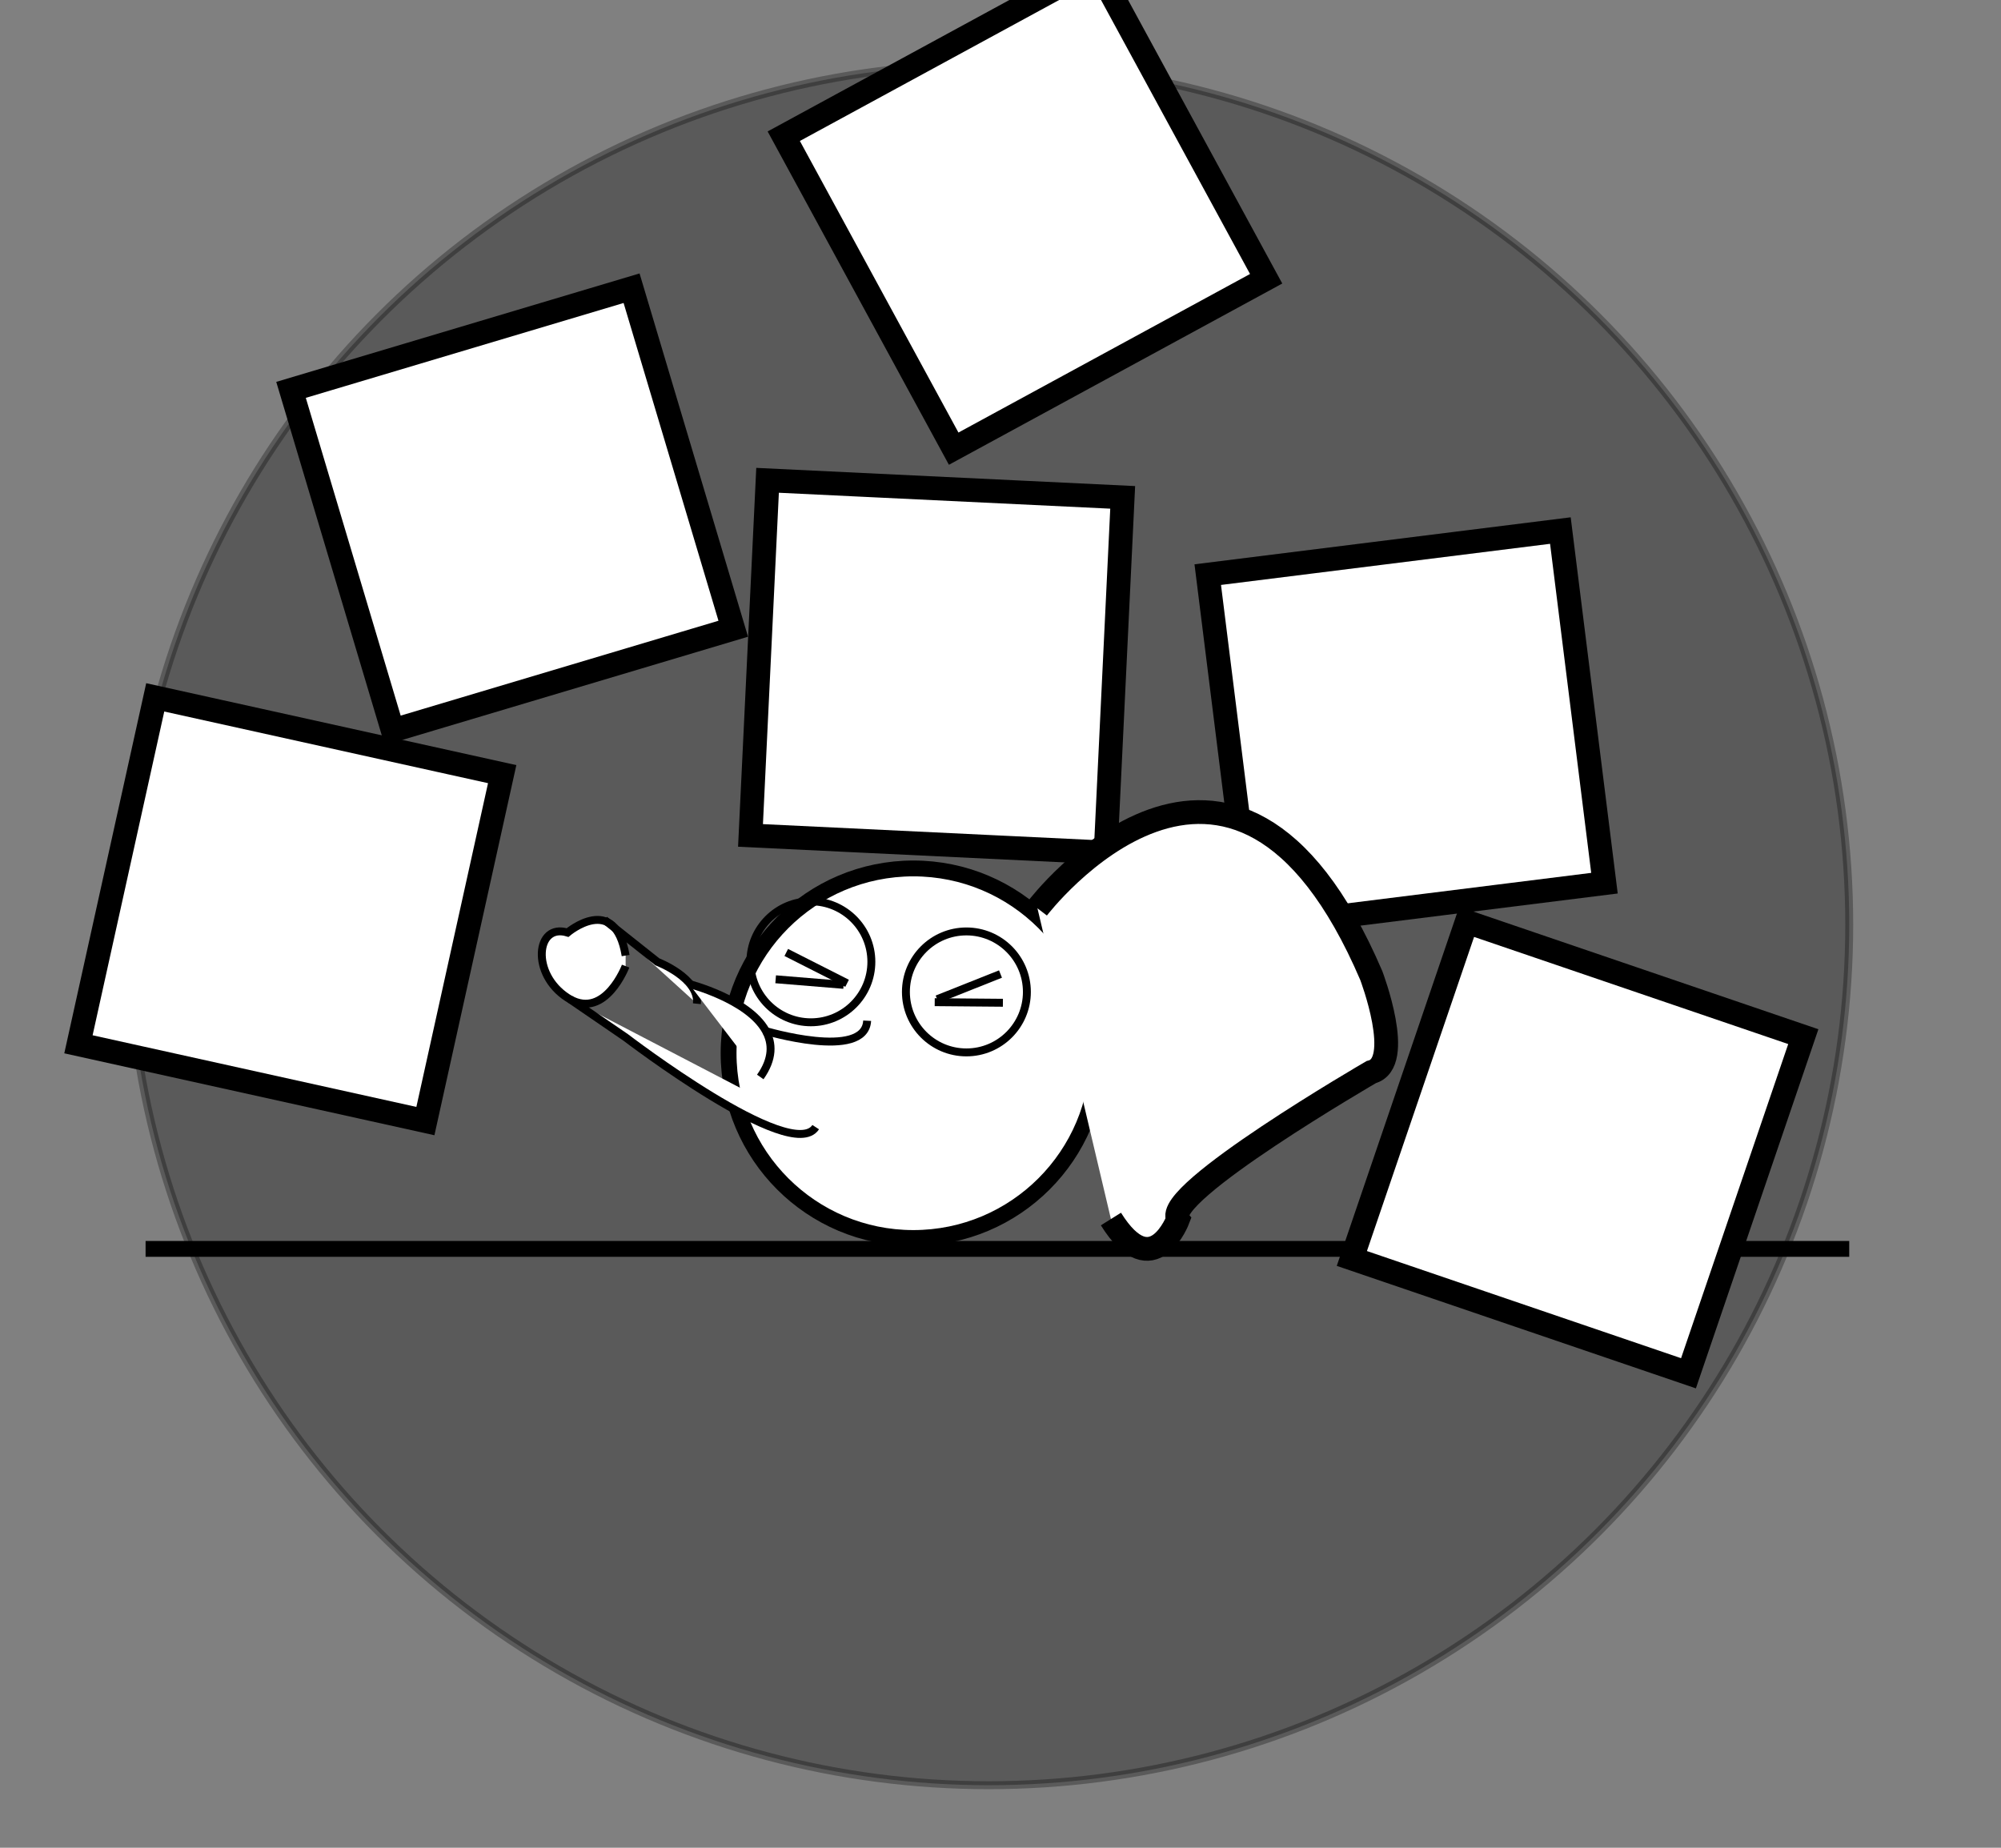 <?xml version="1.0" encoding="utf-8"?>
<!-- Generator: Adobe Illustrator 16.0.0, SVG Export Plug-In . SVG Version: 6.00 Build 0)  -->
<!DOCTYPE svg PUBLIC "-//W3C//DTD SVG 1.1//EN" "http://www.w3.org/Graphics/SVG/1.1/DTD/svg11.dtd">
<svg version="1.1" id="Layer_1" xmlns="http://www.w3.org/2000/svg" xmlns:xlink="http://www.w3.org/1999/xlink" x="0px" y="0px"
	 width="252.667px" height="233.333px" viewBox="189.167 179.833 252.667 233.333"
	 enable-background="new 189.167 179.833 252.667 233.333" xml:space="preserve">
<rect x="189.167" y="179.833" width="252.667" height="233.333" fill="#808080" stroke="none"/>
<g id="Layer_2_1_">
</g>
<path display="none" fill="#FFFFFF" stroke="#000000" stroke-miterlimit="10" d="M241.359,284.843c0,0,24.069-39.32,57.084,0
	C298.444,284.843,270.506,263.259,241.359,284.843z"/>
<circle opacity="0.3" stroke="#000000" stroke-miterlimit="10" cx="314.002" cy="296.599" r="108.668"/>
<rect x="273.234" y="255.028" display="none" fill="#FFFFFF" stroke="#000000" stroke-width="3" stroke-miterlimit="10" width="23.706" height="96.687"/>
<rect x="327.111" y="258.09" display="none" fill="#FFFFFF" stroke="#000000" stroke-width="3" stroke-miterlimit="10" width="23.706" height="96.688"/>
<path display="none" fill="#FFFFFF" stroke="#000000" stroke-width="3" stroke-miterlimit="10" d="M205.333,402.918
	c0,0,91.638-149.705,217.337,0C422.67,402.918,316.305,320.74,205.333,402.918z"/>
<path fill="#FFFFFF" stroke="#000000" stroke-miterlimit="10" d="M357.181,274.972"/>
<g display="none">
	<path display="inline" fill="#FFFFFF" stroke="#000000" stroke-width="3" stroke-miterlimit="10" d="M205.333,204.563
		c0,0,91.638,149.703,217.337,0C422.67,204.563,316.305,286.74,205.333,204.563z"/>
</g>
<g display="none">
	
		<rect x="222.5" y="224.5" display="inline" fill="#FFFFFF" stroke="#000000" stroke-width="4" stroke-miterlimit="10" width="54.666" height="54.666"/>
	
		<rect x="348.5" y="224.5" display="inline" fill="#FFFFFF" stroke="#000000" stroke-width="4" stroke-miterlimit="10" width="54.666" height="54.666"/>
</g>
<path display="none" fill="none" stroke="#000000" stroke-miterlimit="10" d="M280.5,319.496c0,0-9.666,0.335-14-5.333
	c0,0-9,1-12.333-4"/>
<path stroke="#000000" stroke-miterlimit="10" d="M244.935,322.091"/>
<path fill="#FFFFFF" stroke="#000000" stroke-miterlimit="10" d="M277.181,304.091"/>
<g display="none">
	<path display="inline" fill="#FFFFFF" stroke="#000000" stroke-miterlimit="10" d="M268.166,303.833c0,0-2.553,6.702-7.035,4.181
		c-0.099-0.056-0.198-0.116-0.298-0.181c-4.667-3-4-9.469,0-8.234c0,0,6-5.099,7.333,2.901"/>
	<path display="inline" fill="#FFFFFF" stroke="#000000" stroke-miterlimit="10" d="M265.5,297.998l6.667,5.292
		c0,0,5.333,2.04,5,5.292"/>
	<path display="inline" fill="#FFFFFF" stroke="#000000" stroke-miterlimit="10" d="M261.131,308.014l7.035,4.819
		c0,0,20.937,16.031,24,11.334"/>
	<path display="inline" fill="#FFFFFF" stroke="#000000" stroke-miterlimit="10" d="M276.181,306.091c0,0,7.418,1.893,9.656,5.868
		c0.907,1.611,0.963,3.564-0.671,5.872"/>
	<path display="inline" fill="#FFFFFF" stroke="#000000" stroke-miterlimit="10" d="M285.669,311.976c0,0,12.723,3.835,12.994-1.247
		"/>
</g>
<line fill="none" stroke="#000000" stroke-width="2" stroke-miterlimit="10" x1="207.55" y1="337.542" x2="422.67" y2="337.542"/>
<rect x="231.294" y="221.723" transform="matrix(-0.958 0.286 -0.286 -0.958 566.747 405.49)" fill="#FFFFFF" stroke="#000000" stroke-width="3" stroke-miterlimit="10" width="44.887" height="44.887"/>
<rect x="203.366" y="272.054" transform="matrix(-0.976 -0.216 0.216 -0.976 382.604 630.853)" fill="#FFFFFF" stroke="#000000" stroke-width="3" stroke-miterlimit="10" width="44.887" height="44.888"/>
<rect x="285.058" y="241.557" transform="matrix(-0.999 -0.048 0.048 -0.999 601.953 542.482)" fill="#FFFFFF" stroke="#000000" stroke-width="3" stroke-miterlimit="10" width="44.886" height="44.888"/>
<rect x="296.362" y="183.557" transform="matrix(-0.879 0.478 -0.478 -0.879 697.287 234.72)" fill="#FFFFFF" stroke="#000000" stroke-width="3" stroke-miterlimit="10" width="44.887" height="44.888"/>
<rect x="344.058" y="249.557" transform="matrix(-0.992 0.124 -0.124 -0.992 764.014 496.257)" fill="#FFFFFF" stroke="#000000" stroke-width="3" stroke-miterlimit="10" width="44.886" height="44.888"/>
<rect x="366.058" y="302.557" transform="matrix(-0.947 -0.323 0.323 -0.947 651.303 758.007)" fill="#FFFFFF" stroke="#000000" stroke-width="3" stroke-miterlimit="10" width="44.886" height="44.888"/>
<g>
	<circle fill="#FFFFFF" stroke="#000000" stroke-width="2" stroke-miterlimit="10" cx="304.5" cy="312.832" r="23.334"/>
	<path fill="#FFFFFF" stroke="#000000" stroke-width="3" stroke-miterlimit="10" d="M320.167,294.535
		c0,0,24.654-32.342,42.151,8.484c0,0,4.241,11.133,0,12.194c0,0-26.51,15.376-24.389,18.558c0,0-3.182,8.483-8.484,0"/>
	<g>
		<path fill="#FFFFFF" stroke="#000000" stroke-miterlimit="10" d="M268.166,301.833c0,0-2.553,6.702-7.035,4.181
			c-0.099-0.056-0.198-0.116-0.298-0.181c-4.667-3-4-9.469,0-8.234c0,0,6-5.099,7.333,2.901"/>
		<path fill="#FFFFFF" stroke="#000000" stroke-miterlimit="10" d="M265.5,295.998l6.667,5.292c0,0,5.333,2.04,5,5.292"/>
		<path fill="#FFFFFF" stroke="#000000" stroke-miterlimit="10" d="M261.131,306.014l7.035,4.819c0,0,20.937,16.031,24,11.334"/>
		<path fill="#FFFFFF" stroke="#000000" stroke-miterlimit="10" d="M276.181,304.091c0,0,7.418,1.893,9.656,5.868
			c0.907,1.611,0.963,3.564-0.671,5.872"/>
		<path fill="#FFFFFF" stroke="#000000" stroke-miterlimit="10" d="M285.669,309.976c0,0,12.723,3.835,12.994-1.247"/>
	</g>
	<line fill="none" stroke="#000000" stroke-miterlimit="10" x1="307.5" y1="306.014" x2="315.5" y2="302.833"/>
	<line fill="none" stroke="#000000" stroke-miterlimit="10" x1="307.195" y1="306.386" x2="315.804" y2="306.461"/>
	<circle fill="none" stroke="#000000" stroke-miterlimit="10" cx="311.195" cy="305.091" r="7.638"/>
	<circle fill="none" stroke="#000000" stroke-miterlimit="10" cx="291.557" cy="301.289" r="7.638"/>
	<line fill="none" stroke="#000000" stroke-miterlimit="10" x1="295.691" y1="304.199" x2="287.11" y2="303.495"/>
	<line fill="none" stroke="#000000" stroke-miterlimit="10" x1="296.129" y1="304.001" x2="288.449" y2="300.11"/>
</g>
</svg>
